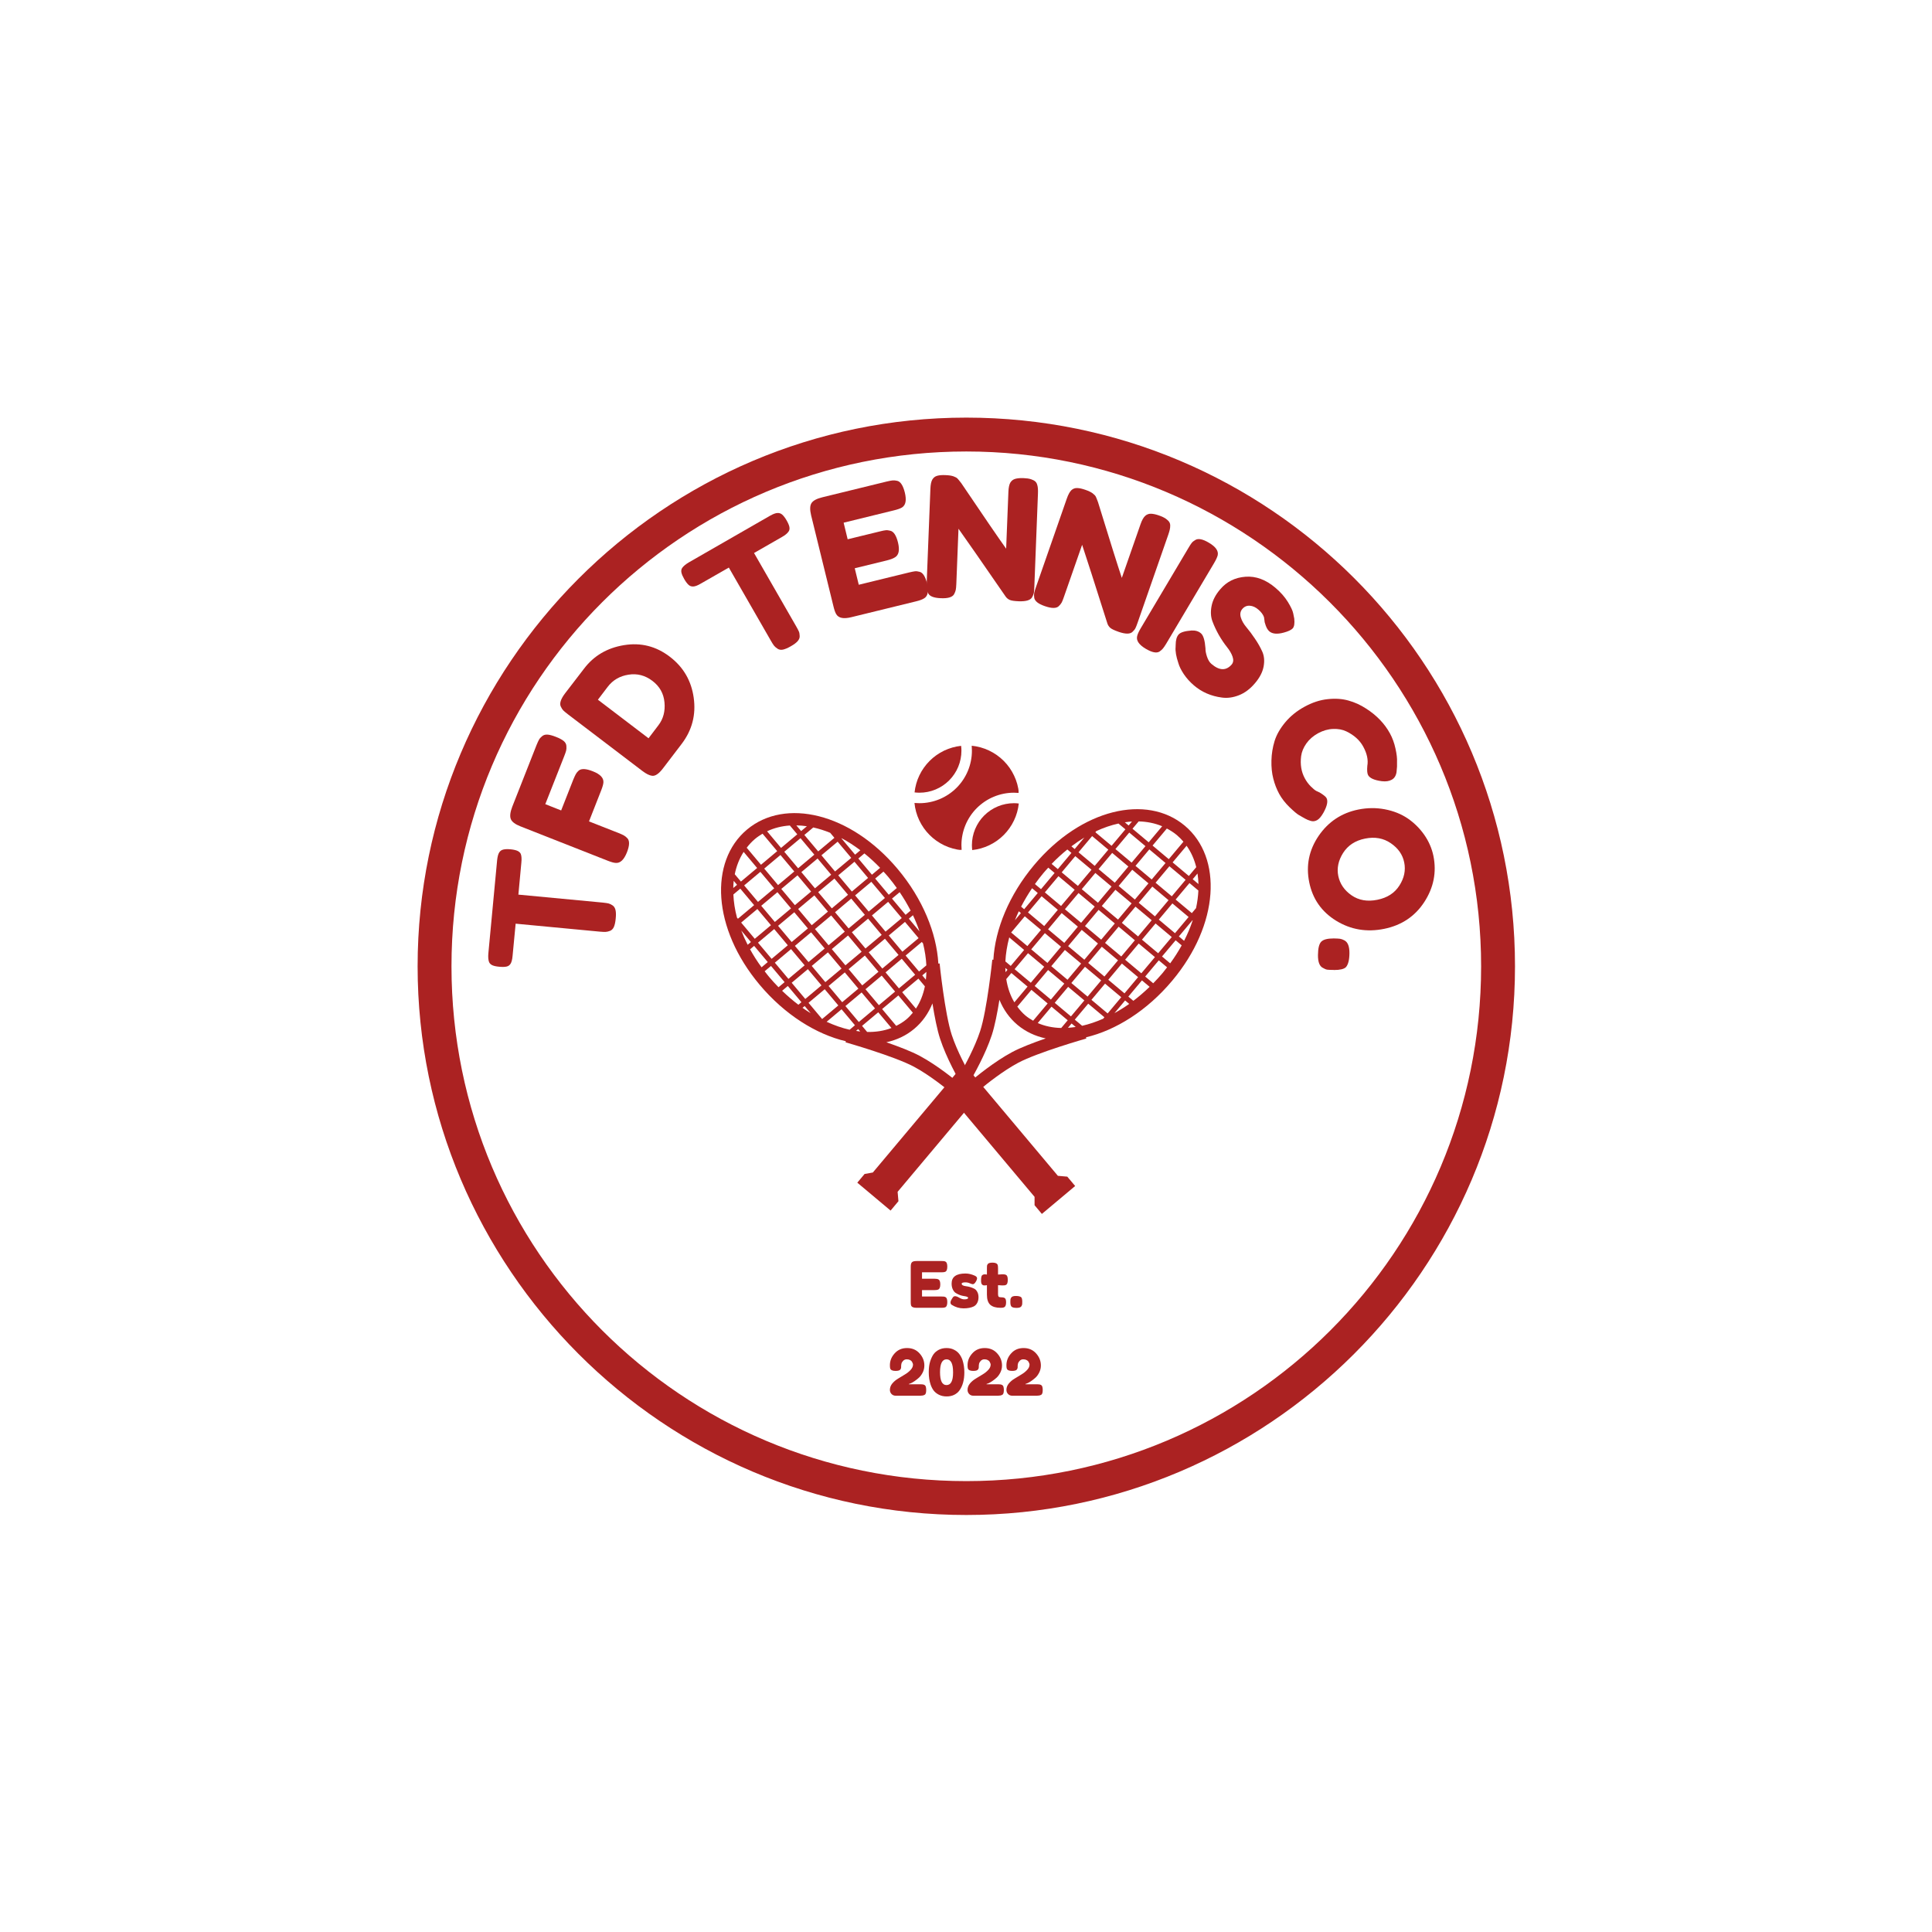 <svg xmlns="http://www.w3.org/2000/svg" xmlns:xlink="http://www.w3.org/1999/xlink" width="500" zoomAndPan="magnify" viewBox="0 0 375 375" height="500" preserveAspectRatio="xMidYMid meet" version="1.0"><defs><g/><clipPath id="173cac23ac"><path d="M 81.059 81.059 L 294.059 81.059 L 294.059 294.059 L 81.059 294.059 Z M 81.059 81.059 " clip-rule="nonzero"/></clipPath><clipPath id="caa91536ac"><path d="M 177.453 144.707 L 187 144.707 L 187 154 L 177.453 154 Z M 177.453 144.707 " clip-rule="nonzero"/></clipPath><clipPath id="e48a6c11a6"><path d="M 188 155 L 197.703 155 L 197.703 164.957 L 188 164.957 Z M 188 155 " clip-rule="nonzero"/></clipPath><clipPath id="919f853d1a"><path d="M 177.453 144.707 L 197.703 144.707 L 197.703 164.957 L 177.453 164.957 Z M 177.453 144.707 " clip-rule="nonzero"/></clipPath></defs><g clip-path="url(#173cac23ac)"><path fill="#ab2222" d="M 187.559 294.059 C 128.719 294.059 81.059 246.066 81.059 187.559 C 81.059 129.047 128.719 81.059 187.559 81.059 C 246.395 81.059 294.059 128.719 294.059 187.559 C 294.059 246.395 246.066 294.059 187.559 294.059 Z M 187.559 87.633 C 132.336 87.633 87.633 132.336 87.633 187.559 C 87.633 242.781 132.336 287.484 187.559 287.484 C 242.781 287.484 287.484 242.781 287.484 187.559 C 287.484 132.336 242.453 87.633 187.559 87.633 Z M 187.559 87.633 " fill-opacity="1" fill-rule="nonzero"/></g><path fill="#ab2222" d="M 227.508 190.375 C 236.668 179.461 237.348 166.457 229.961 160.262 C 222.574 154.066 209.879 156.992 200.719 167.906 C 195.836 173.723 193.145 180.391 192.812 186.293 L 192.605 186.266 C 192.594 186.363 191.59 196.051 190.242 200.148 C 189.191 203.348 187.27 206.84 186.473 208.23 L 186 207.832 L 169.418 227.582 L 167.816 227.867 L 166.402 229.555 L 172.863 234.973 L 174.387 233.152 L 174.227 231.332 L 190.664 211.75 L 190.281 211.426 C 191.512 210.398 194.625 207.902 197.59 206.309 C 201.391 204.27 210.762 201.602 210.855 201.574 L 210.789 201.34 C 216.539 199.988 222.633 196.184 227.508 190.375 Z M 202.547 169.438 C 202.848 169.078 203.16 168.75 203.469 168.41 L 204.699 169.441 L 202.059 172.586 L 200.879 171.598 C 201.402 170.867 201.953 170.145 202.547 169.438 Z M 202.805 173.211 L 205.445 170.066 L 208.59 172.707 L 205.949 175.852 Z M 205.324 176.598 L 202.68 179.746 L 199.535 177.105 L 202.176 173.961 Z M 206.074 169.32 L 208.711 166.176 L 211.859 168.812 L 209.219 171.957 Z M 209.34 165.43 L 211.98 162.281 L 215.125 164.922 L 212.484 168.066 Z M 212.609 161.535 L 212.797 161.312 C 214.242 160.641 215.68 160.16 217.094 159.848 L 218.441 160.973 L 215.754 164.172 Z M 207.965 165.551 L 205.324 168.695 L 204.121 167.684 C 205.109 166.652 206.129 165.727 207.172 164.883 Z M 207.961 164.27 C 208.789 163.641 209.625 163.074 210.469 162.566 L 208.594 164.801 Z M 201.43 173.332 L 198.789 176.48 L 198.199 175.984 C 198.816 174.781 199.527 173.586 200.324 172.406 Z M 198.16 177.227 L 196.992 178.621 C 197.223 178.039 197.473 177.461 197.746 176.879 Z M 198.91 177.855 L 202.055 180.492 L 199.414 183.637 L 196.266 181 Z M 219.648 175.348 L 217.008 178.492 L 213.859 175.852 L 216.5 172.707 Z M 217.129 171.961 L 219.77 168.816 L 222.918 171.457 L 220.277 174.602 Z M 216.383 179.242 L 213.742 182.387 L 210.594 179.746 L 213.234 176.602 Z M 213.113 183.133 L 210.473 186.281 L 207.324 183.641 L 209.965 180.492 Z M 209.844 187.027 L 207.203 190.172 L 204.055 187.531 L 206.695 184.387 Z M 206.578 190.918 L 203.977 194.02 L 200.828 191.379 L 203.43 188.277 Z M 223.547 170.707 L 220.398 168.066 L 223.082 164.867 L 226.23 167.508 Z M 219.02 168.188 L 216.379 171.332 L 213.234 168.695 L 215.875 165.551 Z M 216.504 164.801 L 219.188 161.602 L 222.332 164.238 L 219.648 167.438 Z M 215.75 172.082 L 213.113 175.223 L 209.969 172.586 L 212.605 169.441 Z M 212.484 175.973 L 209.844 179.117 L 206.699 176.48 L 209.34 173.336 Z M 209.215 179.863 L 206.574 183.012 L 203.43 180.375 L 206.07 177.227 Z M 205.949 183.758 L 203.305 186.906 L 200.16 184.266 L 202.805 181.121 Z M 202.68 187.648 L 200.078 190.75 L 196.934 188.113 L 199.535 185.012 Z M 219.816 160.855 L 221.012 159.434 C 222.633 159.473 224.172 159.781 225.578 160.375 L 222.961 163.492 Z M 199.449 191.5 L 196.887 194.551 C 196.094 193.227 195.57 191.703 195.316 190.039 L 196.305 188.859 Z M 200.199 192.129 L 203.348 194.77 L 200.531 198.121 C 200.008 197.824 199.5 197.496 199.031 197.105 C 198.43 196.598 197.922 196.012 197.461 195.391 Z M 207.949 190.801 L 210.594 187.652 L 213.738 190.293 L 211.098 193.441 Z M 210.473 194.184 L 207.871 197.285 L 204.723 194.645 L 207.324 191.547 Z M 211.219 186.906 L 213.859 183.762 L 217.008 186.398 L 214.367 189.547 Z M 214.488 183.012 L 217.129 179.867 L 220.277 182.508 L 217.637 185.652 Z M 217.754 179.121 L 220.395 175.977 L 223.543 178.617 L 220.902 181.762 Z M 221.023 175.227 L 223.664 172.082 L 226.812 174.723 L 224.172 177.867 Z M 224.293 171.336 L 226.977 168.137 L 230.125 170.773 L 227.441 173.973 Z M 207.242 198.035 L 205.984 199.531 C 204.352 199.492 202.812 199.18 201.426 198.57 L 204.094 195.395 Z M 227.605 167.387 L 230.316 164.16 C 231.188 165.383 231.809 166.785 232.191 168.316 L 230.754 170.027 Z M 232.152 176.266 L 231.336 177.238 L 228.188 174.602 L 230.875 171.402 L 232.605 172.852 C 232.555 173.961 232.402 175.102 232.152 176.266 Z M 229.832 182.613 L 228.816 181.762 L 231.457 178.617 L 231.496 178.652 C 231.066 179.961 230.512 181.285 229.832 182.613 Z M 225.68 188.84 C 225.086 189.547 224.469 190.211 223.84 190.855 L 222.281 189.547 L 224.918 186.402 L 226.531 187.754 C 226.25 188.113 225.98 188.48 225.68 188.84 Z M 227.438 181.883 L 224.797 185.027 L 221.652 182.387 L 224.293 179.242 Z M 224.922 178.496 L 227.562 175.352 L 230.707 177.988 L 228.066 181.133 Z M 224.172 185.773 L 221.531 188.918 L 218.387 186.277 L 221.023 183.137 Z M 220.902 189.664 L 218.262 192.812 L 215.117 190.172 L 217.758 187.027 Z M 217.633 193.559 L 214.992 196.707 L 211.848 194.066 L 214.488 190.922 Z M 219.012 193.441 L 221.652 190.293 L 223.141 191.543 C 222.117 192.531 221.062 193.438 219.984 194.258 Z M 219.18 194.855 C 218.234 195.527 217.281 196.117 216.316 196.648 L 218.383 194.188 Z M 225.547 185.652 L 228.188 182.508 L 229.363 183.496 C 228.715 184.664 227.98 185.832 227.133 186.984 Z M 211.223 194.812 L 214.367 197.449 L 214.129 197.734 C 212.754 198.336 211.383 198.805 210.043 199.105 L 208.617 197.914 Z M 232.621 171.594 L 231.504 170.656 L 232.434 169.547 C 232.535 170.211 232.602 170.891 232.621 171.594 Z M 229.703 163.375 L 226.859 166.762 L 223.711 164.121 L 226.484 160.816 C 227.168 161.176 227.824 161.586 228.426 162.09 C 228.895 162.484 229.312 162.918 229.703 163.375 Z M 219.719 159.449 L 219.066 160.227 L 218.332 159.609 C 218.797 159.539 219.262 159.48 219.719 159.449 Z M 195.891 181.953 L 198.785 184.383 L 196.184 187.484 L 195.145 186.613 C 195.215 185.113 195.473 183.551 195.891 181.953 Z M 195.141 187.883 L 195.555 188.23 L 195.16 188.703 C 195.141 188.434 195.148 188.156 195.141 187.883 Z M 196.461 204.207 C 192.961 206.082 189.414 209.02 188.422 209.867 L 188.332 209.793 C 188.992 208.664 191.273 204.664 192.512 200.895 C 193.086 199.152 193.586 196.562 193.988 194.059 C 194.766 195.961 195.934 197.621 197.496 198.934 C 199.078 200.258 200.938 201.117 202.973 201.555 C 200.562 202.387 198.086 203.336 196.461 204.207 Z M 207.289 199.496 L 207.992 198.66 L 208.793 199.332 C 208.285 199.41 207.785 199.465 207.289 199.496 Z M 207.289 199.496 " fill-opacity="1" fill-rule="nonzero"/><path fill="#ab2222" d="M 174.234 168.668 C 165.07 157.758 152.375 154.828 144.988 161.023 C 137.602 167.219 138.281 180.227 147.441 191.137 C 152.324 196.953 158.43 200.762 164.188 202.109 L 164.125 202.312 C 164.223 202.34 173.59 205.012 177.391 207.047 C 180.363 208.637 183.469 211.137 184.699 212.164 L 184.227 212.559 L 200.809 232.309 L 200.809 233.934 L 202.227 235.621 L 208.688 230.203 L 207.16 228.387 L 205.336 228.227 L 188.895 208.645 L 188.512 208.969 C 187.711 207.578 185.793 204.082 184.738 200.887 C 183.391 196.789 182.387 187.105 182.379 187.004 L 182.133 187.031 C 181.801 181.137 179.109 174.477 174.234 168.668 Z M 149.27 189.605 C 148.969 189.246 148.699 188.879 148.418 188.52 L 149.648 187.488 L 152.289 190.633 L 151.109 191.621 C 150.48 190.977 149.863 190.312 149.27 189.605 Z M 153.035 190.004 L 150.395 186.859 L 153.539 184.223 L 156.18 187.367 Z M 156.809 188.113 L 159.449 191.262 L 156.305 193.898 L 153.664 190.754 Z M 149.77 186.113 L 147.129 182.969 L 150.273 180.332 L 152.914 183.477 Z M 146.5 182.219 L 143.859 179.074 L 147.004 176.438 L 149.645 179.582 Z M 143.23 178.328 L 143.047 178.105 C 142.633 176.566 142.41 175.062 142.348 173.617 L 143.691 172.488 L 146.375 175.688 Z M 146.379 183.594 L 149.02 186.738 L 147.816 187.75 C 146.973 186.598 146.234 185.43 145.586 184.262 Z M 145.117 183.379 C 144.645 182.453 144.23 181.531 143.879 180.613 L 145.754 182.848 Z M 152.914 191.379 L 155.559 194.527 L 154.965 195.02 C 153.887 194.203 152.832 193.297 151.809 192.309 Z M 156.184 195.273 L 157.355 196.668 C 156.824 196.336 156.297 195.992 155.77 195.621 Z M 156.934 194.645 L 160.078 192.008 L 162.719 195.156 L 159.574 197.793 Z M 158.066 173.797 L 160.703 176.941 L 157.555 179.582 L 154.918 176.438 Z M 154.289 175.688 L 151.648 172.543 L 154.797 169.902 L 157.438 173.047 Z M 161.332 177.688 L 163.973 180.832 L 160.824 183.473 L 158.184 180.328 Z M 164.602 181.578 L 167.242 184.727 L 164.094 187.367 L 161.453 184.219 Z M 167.867 185.473 L 170.512 188.621 L 167.363 191.262 L 164.719 188.113 Z M 171.137 189.363 L 173.738 192.465 L 170.59 195.105 L 167.988 192.008 Z M 154.168 169.152 L 151.02 171.793 L 148.336 168.594 L 151.484 165.953 Z M 150.898 173.172 L 153.539 176.316 L 150.395 178.953 L 147.754 175.809 Z M 147.125 175.059 L 144.441 171.859 L 147.586 169.223 L 150.27 172.422 Z M 154.168 177.066 L 156.809 180.207 L 153.664 182.848 L 151.023 179.703 Z M 157.434 180.957 L 160.074 184.102 L 156.93 186.738 L 154.289 183.594 Z M 160.703 184.848 L 163.344 187.996 L 160.199 190.633 L 157.559 187.488 Z M 163.973 188.742 L 166.613 191.891 L 163.469 194.527 L 160.828 191.379 Z M 167.238 192.633 L 169.84 195.734 L 166.695 198.371 L 164.094 195.273 Z M 143.812 171.113 L 142.617 169.691 C 142.938 168.102 143.512 166.641 144.34 165.355 L 146.957 168.477 Z M 170.469 196.484 L 173.031 199.535 C 171.59 200.086 170 200.336 168.312 200.301 L 167.324 199.121 Z M 171.219 195.855 L 174.367 193.215 L 177.184 196.566 C 176.801 197.031 176.387 197.473 175.918 197.867 C 175.316 198.371 174.652 198.77 173.957 199.117 Z M 171.258 187.992 L 168.617 184.848 L 171.766 182.207 L 174.406 185.355 Z M 175.031 186.098 L 177.633 189.199 L 174.484 191.84 L 171.883 188.738 Z M 167.988 184.102 L 165.348 180.953 L 168.496 178.312 L 171.137 181.461 Z M 164.719 180.207 L 162.078 177.062 L 165.227 174.422 L 167.867 177.566 Z M 161.453 176.312 L 158.812 173.168 L 161.961 170.531 L 164.602 173.676 Z M 158.184 172.422 L 155.543 169.277 L 158.691 166.637 L 161.332 169.781 Z M 154.914 168.527 L 152.23 165.328 L 155.379 162.688 L 158.062 165.887 Z M 178.262 189.949 L 179.52 191.445 C 179.195 193.047 178.621 194.508 177.781 195.766 L 175.113 192.59 Z M 151.602 164.582 L 148.891 161.352 C 150.25 160.707 151.738 160.336 153.312 160.23 L 154.75 161.941 Z M 161.141 161.648 L 161.957 162.621 L 158.812 165.258 L 156.125 162.062 L 157.855 160.609 C 158.938 160.852 160.035 161.195 161.141 161.648 Z M 166.992 165.035 L 165.973 165.887 L 163.336 162.742 L 163.375 162.707 C 164.594 163.359 165.801 164.133 166.992 165.035 Z M 172.402 170.203 C 172.996 170.91 173.547 171.633 174.07 172.363 L 172.508 173.672 L 169.871 170.527 L 171.48 169.176 C 171.789 169.516 172.102 169.844 172.402 170.203 Z M 165.852 167.266 L 168.492 170.406 L 165.348 173.047 L 162.707 169.902 Z M 162.078 169.152 L 159.441 166.008 L 162.586 163.371 L 165.227 166.516 Z M 169.121 171.156 L 171.762 174.301 L 168.613 176.938 L 165.977 173.793 Z M 172.387 175.047 L 175.031 178.195 L 171.883 180.832 L 169.242 177.688 Z M 175.656 178.941 L 178.297 182.09 L 175.152 184.727 L 172.512 181.578 Z M 175.777 177.566 L 173.137 174.418 L 174.625 173.172 C 175.426 174.352 176.133 175.543 176.75 176.75 Z M 177.203 177.645 C 177.699 178.691 178.117 179.734 178.473 180.773 L 176.406 178.312 Z M 169.242 169.781 L 166.602 166.637 L 167.781 165.648 C 168.82 166.492 169.84 167.418 170.828 168.449 Z M 175.777 185.473 L 178.926 182.832 L 179.16 183.117 C 179.52 184.574 179.742 186.004 179.805 187.379 L 178.383 188.57 Z M 156.617 160.375 L 155.5 161.312 L 154.57 160.207 C 155.242 160.219 155.922 160.27 156.617 160.375 Z M 148.012 161.82 L 150.855 165.207 L 147.707 167.848 L 144.934 164.543 C 145.406 163.934 145.922 163.359 146.527 162.855 C 146.992 162.461 147.496 162.125 148.012 161.82 Z M 142.414 170.969 L 143.062 171.742 L 142.328 172.359 C 142.34 171.887 142.363 171.422 142.414 170.969 Z M 160.449 198.328 L 163.344 195.898 L 165.945 199 L 164.91 199.871 C 163.445 199.543 161.949 199.016 160.449 198.328 Z M 166.16 200.098 L 166.574 199.75 L 166.969 200.219 C 166.703 200.191 166.43 200.137 166.16 200.098 Z M 182.473 201.629 C 183.711 205.402 185.988 209.406 186.652 210.527 L 186.562 210.602 C 185.566 209.758 182.023 206.82 178.52 204.945 C 176.906 204.078 174.441 203.137 172.043 202.301 C 174.051 201.867 175.891 201.008 177.453 199.695 C 179.035 198.371 180.207 196.691 180.988 194.762 C 181.391 197.277 181.895 199.883 182.473 201.629 Z M 179.711 190.156 L 179.012 189.32 L 179.809 188.648 C 179.801 189.16 179.766 189.664 179.711 190.156 Z M 179.711 190.156 " fill-opacity="1" fill-rule="nonzero"/><g fill="#ab2222" fill-opacity="1"><g transform="translate(118.399, 190.161)"><g><path d="M -23.609 -5.109 L -21.906 -23.203 C -21.832 -23.898 -21.695 -24.398 -21.5 -24.703 C -21.312 -25.004 -21.039 -25.191 -20.688 -25.266 C -20.344 -25.348 -19.883 -25.363 -19.312 -25.312 C -18.75 -25.258 -18.301 -25.16 -17.969 -25.016 C -17.645 -24.867 -17.426 -24.664 -17.312 -24.406 C -17.164 -24.008 -17.129 -23.453 -17.203 -22.734 L -17.781 -16.516 L -1.406 -14.969 C -0.906 -14.914 -0.539 -14.863 -0.312 -14.812 C -0.082 -14.758 0.18 -14.633 0.484 -14.438 C 0.785 -14.238 0.984 -13.926 1.078 -13.5 C 1.172 -13.082 1.18 -12.535 1.109 -11.859 C 1.047 -11.191 0.93 -10.66 0.766 -10.266 C 0.598 -9.879 0.348 -9.617 0.016 -9.484 C -0.316 -9.359 -0.602 -9.289 -0.844 -9.281 C -1.094 -9.27 -1.469 -9.285 -1.969 -9.328 L -18.312 -10.875 L -18.906 -4.641 C -18.969 -3.941 -19.094 -3.438 -19.281 -3.125 C -19.469 -2.812 -19.738 -2.617 -20.094 -2.547 C -20.457 -2.473 -20.922 -2.461 -21.484 -2.516 C -22.055 -2.566 -22.5 -2.66 -22.812 -2.797 C -23.133 -2.941 -23.352 -3.148 -23.469 -3.422 C -23.625 -3.828 -23.672 -4.391 -23.609 -5.109 Z M -23.609 -5.109 "/></g></g></g><g fill="#ab2222" fill-opacity="1"><g transform="translate(120.154, 169.337)"><g><path d="M -16 -24.75 C -15.812 -25.207 -15.656 -25.547 -15.531 -25.766 C -15.414 -25.984 -15.219 -26.207 -14.938 -26.438 C -14.656 -26.676 -14.301 -26.781 -13.875 -26.75 C -13.445 -26.719 -12.906 -26.57 -12.25 -26.312 C -11.602 -26.062 -11.109 -25.801 -10.766 -25.531 C -10.43 -25.258 -10.25 -24.938 -10.219 -24.562 C -10.188 -24.195 -10.203 -23.891 -10.266 -23.641 C -10.328 -23.398 -10.453 -23.039 -10.641 -22.562 L -14.312 -13.25 L -11.234 -12.031 L -8.875 -18.031 C -8.676 -18.508 -8.516 -18.859 -8.391 -19.078 C -8.273 -19.305 -8.082 -19.539 -7.812 -19.781 C -7.289 -20.195 -6.379 -20.145 -5.078 -19.625 C -3.66 -19.07 -2.977 -18.359 -3.031 -17.484 C -3.051 -17.117 -3.203 -16.582 -3.484 -15.875 L -5.828 -9.906 L -0.078 -7.641 C 0.398 -7.453 0.742 -7.297 0.953 -7.172 C 1.172 -7.055 1.406 -6.863 1.656 -6.594 C 2.082 -6.082 2.039 -5.18 1.531 -3.891 C 0.969 -2.473 0.254 -1.789 -0.609 -1.844 C -0.973 -1.852 -1.508 -2 -2.219 -2.281 L -19.125 -8.938 C -20.156 -9.344 -20.781 -9.812 -21 -10.344 C -21.227 -10.883 -21.133 -11.691 -20.719 -12.766 Z M -16 -24.75 "/></g></g></g><g fill="#ab2222" fill-opacity="1"><g transform="translate(126.209, 152.454)"><g><path d="M -16.516 -17.891 L -12.844 -22.672 C -10.938 -25.18 -8.348 -26.703 -5.078 -27.234 C -1.816 -27.766 1.133 -27.02 3.781 -25 C 6.426 -22.988 7.977 -20.332 8.438 -17.031 C 8.906 -13.727 8.133 -10.75 6.125 -8.094 L 2.5 -3.344 C 1.695 -2.281 0.984 -1.789 0.359 -1.875 C -0.16 -1.938 -0.797 -2.254 -1.547 -2.828 L -16 -13.828 C -16.414 -14.148 -16.707 -14.395 -16.875 -14.562 C -17.039 -14.727 -17.203 -14.977 -17.359 -15.312 C -17.648 -15.914 -17.367 -16.773 -16.516 -17.891 Z M 1.594 -11.688 C 2.539 -12.926 2.93 -14.406 2.766 -16.125 C 2.609 -17.844 1.828 -19.234 0.422 -20.297 C -0.984 -21.367 -2.531 -21.77 -4.219 -21.5 C -5.914 -21.238 -7.266 -20.445 -8.266 -19.125 L -10.156 -16.641 L -0.328 -9.156 Z M 1.594 -11.688 "/></g></g></g><g fill="#ab2222" fill-opacity="1"><g transform="translate(139.207, 136.216)"><g/></g></g><g fill="#ab2222" fill-opacity="1"><g transform="translate(143.155, 131.385)"><g><path d="M -9.438 -22.234 L 6.312 -31.281 C 6.914 -31.625 7.395 -31.801 7.75 -31.812 C 8.113 -31.832 8.426 -31.723 8.688 -31.484 C 8.957 -31.242 9.234 -30.879 9.516 -30.391 C 9.805 -29.898 9.988 -29.477 10.062 -29.125 C 10.133 -28.77 10.086 -28.473 9.922 -28.234 C 9.68 -27.867 9.25 -27.508 8.625 -27.156 L 3.203 -24.047 L 11.391 -9.797 C 11.641 -9.359 11.812 -9.031 11.906 -8.812 C 12 -8.594 12.051 -8.301 12.062 -7.938 C 12.082 -7.582 11.945 -7.242 11.656 -6.922 C 11.363 -6.598 10.922 -6.27 10.328 -5.938 C 9.742 -5.602 9.242 -5.391 8.828 -5.297 C 8.422 -5.211 8.066 -5.27 7.766 -5.469 C 7.473 -5.664 7.25 -5.859 7.094 -6.047 C 6.938 -6.242 6.734 -6.562 6.484 -7 L -1.688 -21.219 L -7.125 -18.109 C -7.727 -17.754 -8.211 -17.566 -8.578 -17.547 C -8.941 -17.523 -9.254 -17.633 -9.516 -17.875 C -9.785 -18.125 -10.062 -18.492 -10.344 -18.984 C -10.633 -19.484 -10.816 -19.906 -10.891 -20.25 C -10.961 -20.594 -10.914 -20.891 -10.75 -21.141 C -10.5 -21.504 -10.062 -21.867 -9.438 -22.234 Z M -9.438 -22.234 "/></g></g></g><g fill="#ab2222" fill-opacity="1"><g transform="translate(161.171, 120.798)"><g><path d="M 5.516 -7.297 L 15.297 -9.688 C 15.773 -9.801 16.141 -9.875 16.391 -9.906 C 16.641 -9.945 16.945 -9.914 17.312 -9.812 C 17.945 -9.664 18.43 -8.914 18.766 -7.562 C 19.129 -6.082 18.945 -5.117 18.219 -4.672 C 17.895 -4.453 17.367 -4.254 16.641 -4.078 L 4.062 -1 C 2.582 -0.633 1.613 -0.82 1.156 -1.562 C 0.957 -1.875 0.77 -2.398 0.594 -3.141 L -3.734 -20.781 C -3.992 -21.852 -3.973 -22.633 -3.672 -23.125 C -3.367 -23.625 -2.656 -24.008 -1.531 -24.281 L 10.984 -27.344 C 11.461 -27.457 11.828 -27.523 12.078 -27.547 C 12.328 -27.578 12.629 -27.551 12.984 -27.469 C 13.629 -27.312 14.117 -26.555 14.453 -25.203 C 14.816 -23.723 14.633 -22.754 13.906 -22.297 C 13.582 -22.098 13.055 -21.91 12.328 -21.734 L 2.578 -19.344 L 3.359 -16.125 L 9.641 -17.656 C 10.129 -17.781 10.492 -17.852 10.734 -17.875 C 10.984 -17.906 11.285 -17.875 11.641 -17.781 C 12.297 -17.625 12.789 -16.867 13.125 -15.516 C 13.488 -14.035 13.297 -13.07 12.547 -12.625 C 12.223 -12.406 11.691 -12.203 10.953 -12.016 L 4.734 -10.5 Z M 5.516 -7.297 "/></g></g></g><g fill="#ab2222" fill-opacity="1"><g transform="translate(178.449, 115.955)"><g><path d="M 17.656 -22.281 C 17.883 -22.656 18.207 -22.898 18.625 -23.016 C 19.039 -23.129 19.555 -23.176 20.172 -23.156 C 20.797 -23.133 21.297 -23.062 21.672 -22.938 C 22.047 -22.812 22.32 -22.664 22.5 -22.5 C 22.688 -22.332 22.816 -22.098 22.891 -21.797 C 23.004 -21.441 23.047 -20.883 23.016 -20.125 L 22.312 -2 C 22.289 -1.477 22.258 -1.098 22.219 -0.859 C 22.176 -0.629 22.062 -0.348 21.875 -0.016 C 21.551 0.547 20.691 0.801 19.297 0.75 C 18.441 0.719 17.852 0.629 17.531 0.484 C 17.219 0.348 16.957 0.133 16.75 -0.156 C 12.113 -6.883 9.062 -11.273 7.594 -13.328 L 7.172 -2.594 C 7.148 -2.07 7.113 -1.691 7.062 -1.453 C 7.02 -1.223 6.91 -0.941 6.734 -0.609 C 6.398 -0.035 5.539 0.219 4.156 0.156 C 2.801 0.102 1.984 -0.219 1.703 -0.812 C 1.535 -1.145 1.441 -1.441 1.422 -1.703 C 1.398 -1.973 1.398 -2.359 1.422 -2.859 L 2.141 -21.078 C 2.172 -21.898 2.297 -22.5 2.516 -22.875 C 2.734 -23.25 3.051 -23.492 3.469 -23.609 C 3.895 -23.723 4.43 -23.766 5.078 -23.734 C 5.734 -23.711 6.25 -23.633 6.625 -23.5 C 7 -23.363 7.258 -23.219 7.406 -23.062 C 7.488 -22.988 7.727 -22.695 8.125 -22.188 C 12.469 -15.75 15.375 -11.504 16.844 -9.453 L 17.281 -20.484 C 17.312 -21.305 17.438 -21.906 17.656 -22.281 Z M 17.656 -22.281 "/></g></g></g><g fill="#ab2222" fill-opacity="1"><g transform="translate(198.884, 116.293)"><g><path d="M 23.391 -16.156 C 23.711 -16.445 24.086 -16.586 24.516 -16.578 C 24.953 -16.566 25.461 -16.457 26.047 -16.25 C 26.629 -16.051 27.082 -15.836 27.406 -15.609 C 27.727 -15.379 27.953 -15.16 28.078 -14.953 C 28.211 -14.742 28.27 -14.484 28.25 -14.172 C 28.258 -13.805 28.141 -13.266 27.891 -12.547 L 21.922 4.578 C 21.754 5.066 21.613 5.422 21.5 5.641 C 21.395 5.859 21.203 6.098 20.922 6.359 C 20.453 6.805 19.555 6.801 18.234 6.344 C 17.43 6.062 16.895 5.805 16.625 5.578 C 16.363 5.348 16.176 5.066 16.062 4.734 C 13.594 -3.055 11.957 -8.148 11.156 -10.547 L 7.609 -0.391 C 7.441 0.098 7.301 0.445 7.188 0.656 C 7.07 0.875 6.879 1.113 6.609 1.375 C 6.129 1.82 5.234 1.816 3.922 1.359 C 2.641 0.922 1.953 0.375 1.859 -0.281 C 1.805 -0.645 1.805 -0.953 1.859 -1.203 C 1.91 -1.461 2.02 -1.832 2.188 -2.312 L 8.188 -19.531 C 8.457 -20.301 8.75 -20.836 9.062 -21.141 C 9.383 -21.441 9.766 -21.582 10.203 -21.562 C 10.641 -21.551 11.164 -21.438 11.781 -21.219 C 12.395 -21.008 12.863 -20.785 13.188 -20.547 C 13.508 -20.305 13.719 -20.086 13.812 -19.891 C 13.863 -19.805 14.004 -19.457 14.234 -18.844 C 16.516 -11.426 18.055 -6.52 18.859 -4.125 L 22.5 -14.562 C 22.77 -15.332 23.066 -15.863 23.391 -16.156 Z M 23.391 -16.156 "/></g></g></g><g fill="#ab2222" fill-opacity="1"><g transform="translate(218.796, 123.788)"><g><path d="M 11.891 -17.453 C 12.141 -17.879 12.344 -18.191 12.5 -18.391 C 12.656 -18.598 12.891 -18.789 13.203 -18.969 C 13.773 -19.332 14.66 -19.156 15.859 -18.438 C 17.172 -17.664 17.738 -16.859 17.562 -16.016 C 17.469 -15.641 17.227 -15.125 16.844 -14.469 L 7.562 1.156 C 7.289 1.602 7.078 1.914 6.922 2.094 C 6.773 2.281 6.551 2.477 6.25 2.688 C 5.676 3.031 4.789 2.848 3.594 2.141 C 2.281 1.359 1.723 0.547 1.922 -0.297 C 1.992 -0.66 2.223 -1.172 2.609 -1.828 Z M 11.891 -17.453 "/></g></g></g><g fill="#ab2222" fill-opacity="1"><g transform="translate(224.746, 126.601)"><g><path d="M 3.453 -1.453 C 3.461 -2.359 3.648 -3.02 4.016 -3.438 C 4.379 -3.863 5.219 -4.125 6.531 -4.219 C 7.281 -4.258 7.891 -4.078 8.359 -3.672 C 8.828 -3.273 9.117 -2.305 9.234 -0.766 C 9.223 -0.305 9.32 0.234 9.531 0.859 C 9.738 1.484 10.023 1.953 10.391 2.266 C 11.93 3.586 13.242 3.625 14.328 2.375 C 14.648 1.988 14.707 1.488 14.5 0.875 C 14.289 0.258 13.922 -0.375 13.391 -1.031 C 12.867 -1.688 12.352 -2.453 11.844 -3.328 C 11.344 -4.211 10.926 -5.098 10.594 -5.984 C 10.258 -6.867 10.203 -7.867 10.422 -8.984 C 10.641 -10.109 11.207 -11.195 12.125 -12.25 C 13.363 -13.707 14.988 -14.508 17 -14.656 C 19.02 -14.812 20.969 -14.086 22.844 -12.484 C 23.832 -11.641 24.625 -10.738 25.219 -9.781 C 25.812 -8.82 26.16 -8.078 26.266 -7.547 L 26.469 -6.531 C 26.562 -5.613 26.469 -4.988 26.188 -4.656 C 25.906 -4.332 25.316 -4.051 24.422 -3.812 C 23.16 -3.469 22.227 -3.551 21.625 -4.062 C 21.27 -4.363 20.988 -4.895 20.781 -5.656 C 20.738 -5.738 20.707 -5.906 20.688 -6.156 C 20.664 -6.406 20.633 -6.625 20.594 -6.812 C 20.414 -7.32 20.055 -7.805 19.516 -8.266 C 18.984 -8.734 18.426 -8.988 17.844 -9.031 C 17.27 -9.07 16.785 -8.863 16.391 -8.406 C 16.004 -7.957 15.906 -7.41 16.094 -6.766 C 16.281 -6.129 16.645 -5.488 17.188 -4.844 C 17.727 -4.207 18.281 -3.469 18.844 -2.625 C 19.414 -1.789 19.891 -0.953 20.266 -0.109 C 20.641 0.734 20.723 1.703 20.516 2.797 C 20.305 3.891 19.738 4.973 18.812 6.047 C 17.895 7.129 16.867 7.895 15.734 8.344 C 14.598 8.789 13.5 8.941 12.438 8.797 C 10.332 8.523 8.52 7.738 7 6.438 C 6.219 5.77 5.562 5.039 5.031 4.25 C 4.508 3.469 4.156 2.75 3.969 2.094 C 3.539 0.812 3.363 -0.223 3.438 -1.016 Z M 3.453 -1.453 "/></g></g></g><g fill="#ab2222" fill-opacity="1"><g transform="translate(237.561, 137.969)"><g/></g></g><g fill="#ab2222" fill-opacity="1"><g transform="translate(242.207, 142.239)"><g><path d="M 13.281 11.281 L 13.953 11.594 C 14.68 12.039 15.117 12.395 15.266 12.656 C 15.586 13.25 15.398 14.18 14.703 15.453 C 14.266 16.234 13.844 16.734 13.438 16.953 C 13.039 17.172 12.641 17.223 12.234 17.109 C 11.836 17.004 11.438 16.836 11.031 16.609 C 10.633 16.379 10.254 16.16 9.891 15.953 C 9.523 15.742 8.922 15.234 8.078 14.422 C 7.242 13.609 6.578 12.75 6.078 11.844 C 5.586 10.938 5.207 9.953 4.938 8.891 C 4.664 7.836 4.547 6.664 4.578 5.375 C 4.609 4.082 4.812 2.82 5.188 1.594 C 5.57 0.363 6.266 -0.848 7.266 -2.047 C 8.266 -3.242 9.508 -4.25 11 -5.062 C 12.5 -5.883 13.988 -6.375 15.469 -6.531 C 16.945 -6.695 18.297 -6.609 19.516 -6.266 C 20.734 -5.93 21.879 -5.41 22.953 -4.703 C 25.004 -3.391 26.547 -1.785 27.578 0.109 C 28.066 1.004 28.426 1.988 28.656 3.062 C 28.895 4.133 28.992 4.992 28.953 5.641 L 28.953 6.547 C 28.922 6.992 28.891 7.359 28.859 7.641 C 28.742 8.348 28.43 8.836 27.922 9.109 C 27.41 9.391 26.77 9.484 26 9.391 C 24.562 9.203 23.676 8.812 23.344 8.219 C 23.164 7.883 23.113 7.285 23.188 6.422 C 23.395 5.266 23.129 4.016 22.391 2.672 C 21.711 1.43 20.617 0.445 19.109 -0.281 C 18.367 -0.633 17.516 -0.789 16.547 -0.75 C 15.578 -0.719 14.609 -0.441 13.641 0.078 C 12.68 0.609 11.922 1.27 11.359 2.062 C 10.797 2.863 10.457 3.68 10.344 4.516 C 10.133 6.141 10.375 7.582 11.062 8.844 C 11.383 9.438 11.766 9.953 12.203 10.391 C 12.648 10.836 13.008 11.133 13.281 11.281 Z M 13.281 11.281 "/></g></g></g><g fill="#ab2222" fill-opacity="1"><g transform="translate(251.963, 158.679)"><g><path d="M 26.266 7.469 C 26.898 10.625 26.312 13.598 24.5 16.391 C 22.688 19.18 20.086 20.922 16.703 21.609 C 13.316 22.297 10.207 21.77 7.375 20.031 C 4.551 18.289 2.812 15.801 2.156 12.562 C 1.5 9.32 2.109 6.32 3.984 3.562 C 5.867 0.812 8.438 -0.891 11.688 -1.547 C 13.445 -1.898 15.164 -1.914 16.844 -1.594 C 18.531 -1.27 20.004 -0.68 21.266 0.172 C 22.523 1.035 23.598 2.098 24.484 3.359 C 25.367 4.629 25.961 6 26.266 7.469 Z M 12.984 4.094 C 11.086 4.477 9.672 5.406 8.734 6.875 C 7.805 8.344 7.492 9.832 7.797 11.344 C 8.109 12.863 8.961 14.113 10.359 15.094 C 11.766 16.07 13.438 16.363 15.375 15.969 C 17.312 15.582 18.742 14.656 19.672 13.188 C 20.598 11.727 20.906 10.238 20.594 8.719 C 20.289 7.207 19.422 5.961 17.984 4.984 C 16.555 4.004 14.891 3.707 12.984 4.094 Z M 12.984 4.094 "/></g></g></g><g fill="#ab2222" fill-opacity="1"><g transform="translate(255.878, 181.325)"><g><path d="M 5.344 6.422 C 4.969 6.773 4.207 6.953 3.062 6.953 L 2.922 6.938 C 2.398 6.938 2.016 6.922 1.766 6.891 C 1.516 6.859 1.219 6.738 0.875 6.531 C 0.238 6.207 -0.07 5.383 -0.062 4.062 C -0.051 2.75 0.16 1.879 0.578 1.453 C 0.992 1.035 1.781 0.828 2.938 0.828 L 3.078 0.828 C 3.578 0.836 3.957 0.859 4.219 0.891 C 4.477 0.93 4.766 1.035 5.078 1.203 C 5.734 1.547 6.055 2.375 6.047 3.688 C 6.035 5.008 5.801 5.922 5.344 6.422 Z M 5.344 6.422 "/></g></g></g><g clip-path="url(#caa91536ac)"><path fill="#ab2222" d="M 186.613 145.723 C 186.613 145.402 186.594 145.086 186.551 144.766 C 185.977 144.828 185.414 144.938 184.859 145.094 C 184.305 145.254 183.766 145.457 183.246 145.703 C 182.723 145.953 182.227 146.246 181.758 146.578 C 181.285 146.91 180.848 147.281 180.438 147.691 C 180.031 148.098 179.66 148.539 179.328 149.008 C 178.992 149.48 178.703 149.977 178.453 150.496 C 178.203 151.016 178 151.555 177.844 152.109 C 177.688 152.664 177.578 153.23 177.516 153.805 C 177.832 153.844 178.152 153.863 178.473 153.863 C 179.008 153.863 179.535 153.809 180.059 153.707 C 180.582 153.602 181.094 153.445 181.586 153.242 C 182.078 153.035 182.547 152.785 182.992 152.488 C 183.438 152.191 183.848 151.855 184.227 151.477 C 184.602 151.098 184.941 150.688 185.238 150.242 C 185.535 149.801 185.785 149.332 185.992 148.836 C 186.195 148.344 186.352 147.836 186.453 147.312 C 186.559 146.785 186.613 146.258 186.613 145.723 Z M 186.613 145.723 " fill-opacity="1" fill-rule="nonzero"/></g><g clip-path="url(#e48a6c11a6)"><path fill="#ab2222" d="M 188.648 164.039 C 188.648 164.359 188.668 164.68 188.711 164.996 C 189.281 164.934 189.848 164.824 190.402 164.668 C 190.957 164.512 191.496 164.309 192.016 164.059 C 192.535 163.809 193.031 163.52 193.504 163.188 C 193.977 162.852 194.414 162.48 194.824 162.074 C 195.23 161.664 195.602 161.227 195.934 160.754 C 196.27 160.285 196.559 159.789 196.809 159.266 C 197.059 158.746 197.262 158.207 197.418 157.652 C 197.574 157.098 197.684 156.535 197.746 155.961 C 197.43 155.918 197.109 155.898 196.789 155.898 C 196.254 155.898 195.727 155.953 195.203 156.059 C 194.676 156.164 194.168 156.316 193.676 156.523 C 193.184 156.727 192.715 156.977 192.27 157.273 C 191.824 157.57 191.414 157.91 191.035 158.285 C 190.656 158.664 190.32 159.074 190.023 159.52 C 189.727 159.965 189.477 160.434 189.27 160.926 C 189.066 161.418 188.91 161.93 188.805 162.453 C 188.703 162.977 188.648 163.504 188.648 164.039 Z M 188.648 164.039 " fill-opacity="1" fill-rule="nonzero"/></g><g clip-path="url(#919f853d1a)"><path fill="#ab2222" d="M 196.789 153.863 C 197.113 153.863 197.449 153.883 197.766 153.906 C 197.707 153.32 197.602 152.746 197.445 152.184 C 197.289 151.617 197.086 151.07 196.832 150.543 C 196.582 150.012 196.289 149.508 195.953 149.027 C 195.613 148.551 195.238 148.102 194.824 147.688 C 194.41 147.273 193.961 146.898 193.484 146.562 C 193.004 146.223 192.5 145.93 191.973 145.68 C 191.441 145.43 190.895 145.223 190.328 145.066 C 189.766 144.91 189.191 144.805 188.609 144.746 C 188.629 145.062 188.648 145.398 188.648 145.723 C 188.648 146.391 188.582 147.051 188.449 147.707 C 188.32 148.363 188.125 149 187.871 149.613 C 187.613 150.23 187.301 150.816 186.93 151.371 C 186.559 151.93 186.137 152.441 185.664 152.914 C 185.191 153.387 184.676 153.809 184.121 154.18 C 183.566 154.551 182.98 154.863 182.363 155.121 C 181.746 155.375 181.113 155.57 180.457 155.699 C 179.801 155.832 179.141 155.898 178.473 155.898 C 178.148 155.898 177.812 155.879 177.496 155.859 C 177.555 156.441 177.66 157.016 177.816 157.582 C 177.973 158.145 178.176 158.691 178.426 159.223 C 178.68 159.75 178.973 160.254 179.309 160.734 C 179.648 161.215 180.023 161.66 180.438 162.074 C 180.852 162.488 181.297 162.863 181.777 163.203 C 182.258 163.539 182.762 163.832 183.289 164.086 C 183.82 164.336 184.367 164.539 184.934 164.695 C 185.496 164.852 186.07 164.961 186.652 165.016 C 186.633 164.703 186.613 164.367 186.613 164.039 C 186.613 163.371 186.68 162.711 186.812 162.055 C 186.941 161.402 187.137 160.766 187.391 160.148 C 187.648 159.531 187.961 158.945 188.332 158.391 C 188.703 157.836 189.125 157.32 189.598 156.848 C 190.07 156.379 190.586 155.957 191.141 155.582 C 191.695 155.211 192.281 154.898 192.898 154.645 C 193.516 154.387 194.148 154.191 194.805 154.062 C 195.461 153.93 196.121 153.863 196.789 153.863 Z M 196.789 153.863 " fill-opacity="1" fill-rule="nonzero"/></g><g fill="#ab2222" fill-opacity="1"><g transform="translate(176.275, 253.843)"><g><path d="M 2.688 -2.188 L 6.5 -2.188 C 6.695 -2.188 6.844 -2.18 6.938 -2.172 C 7.031 -2.16 7.141 -2.125 7.266 -2.062 C 7.484 -1.945 7.594 -1.625 7.594 -1.094 C 7.594 -0.508 7.441 -0.172 7.141 -0.078 C 6.992 -0.023 6.781 0 6.5 0 L 1.594 0 C 1.008 0 0.664 -0.156 0.562 -0.469 C 0.52 -0.602 0.5 -0.816 0.5 -1.109 L 0.5 -7.984 C 0.5 -8.41 0.578 -8.695 0.734 -8.844 C 0.891 -9 1.188 -9.078 1.625 -9.078 L 6.5 -9.078 C 6.695 -9.078 6.844 -9.07 6.938 -9.062 C 7.031 -9.051 7.141 -9.016 7.266 -8.953 C 7.484 -8.828 7.594 -8.504 7.594 -7.984 C 7.594 -7.398 7.441 -7.062 7.141 -6.969 C 6.992 -6.914 6.781 -6.891 6.5 -6.891 L 2.688 -6.891 L 2.688 -5.641 L 5.141 -5.641 C 5.328 -5.641 5.469 -5.629 5.562 -5.609 C 5.664 -5.598 5.773 -5.562 5.891 -5.5 C 6.117 -5.383 6.234 -5.062 6.234 -4.531 C 6.234 -3.957 6.078 -3.617 5.766 -3.516 C 5.617 -3.461 5.406 -3.438 5.125 -3.438 L 2.688 -3.438 Z M 2.688 -2.188 "/></g></g></g><g fill="#ab2222" fill-opacity="1"><g transform="translate(184.177, 253.843)"><g><path d="M 0.547 -0.578 C 0.391 -0.68 0.312 -0.836 0.312 -1.047 C 0.312 -1.266 0.469 -1.594 0.781 -2.031 C 0.875 -2.176 1.02 -2.25 1.219 -2.25 C 1.426 -2.25 1.703 -2.145 2.047 -1.938 C 2.391 -1.738 2.703 -1.641 2.984 -1.641 C 3.484 -1.641 3.734 -1.738 3.734 -1.938 C 3.734 -2.094 3.457 -2.207 2.906 -2.281 C 2.383 -2.352 1.867 -2.547 1.359 -2.859 C 1.117 -3.004 0.922 -3.238 0.766 -3.562 C 0.609 -3.883 0.531 -4.266 0.531 -4.703 C 0.531 -6.004 1.426 -6.656 3.219 -6.656 C 3.801 -6.656 4.406 -6.516 5.031 -6.234 C 5.32 -6.098 5.469 -5.93 5.469 -5.734 C 5.469 -5.535 5.375 -5.289 5.188 -5 C 5.008 -4.719 4.828 -4.578 4.641 -4.578 C 4.535 -4.578 4.348 -4.633 4.078 -4.75 C 3.816 -4.875 3.523 -4.938 3.203 -4.938 C 2.723 -4.938 2.484 -4.848 2.484 -4.672 C 2.484 -4.422 2.766 -4.258 3.328 -4.188 C 3.867 -4.125 4.395 -3.969 4.906 -3.719 C 5.145 -3.602 5.344 -3.398 5.5 -3.109 C 5.664 -2.828 5.75 -2.473 5.75 -2.047 C 5.75 -1.617 5.664 -1.254 5.5 -0.953 C 5.344 -0.648 5.117 -0.422 4.828 -0.266 C 4.305 -0.016 3.645 0.109 2.844 0.109 C 2.039 0.109 1.273 -0.117 0.547 -0.578 Z M 0.547 -0.578 "/></g></g></g><g fill="#ab2222" fill-opacity="1"><g transform="translate(190.234, 253.843)"><g><path d="M 4.281 -4.344 L 3.484 -4.391 L 3.484 -2.672 C 3.484 -2.453 3.516 -2.289 3.578 -2.188 C 3.648 -2.094 3.785 -2.047 3.984 -2.047 C 4.18 -2.047 4.328 -2.035 4.422 -2.016 C 4.523 -2.004 4.641 -1.969 4.766 -1.906 C 4.953 -1.801 5.047 -1.523 5.047 -1.078 C 5.047 -0.555 4.93 -0.238 4.703 -0.125 C 4.578 -0.062 4.461 -0.023 4.359 -0.016 C 4.266 -0.004 4.129 0 3.953 0 C 3.086 0 2.43 -0.191 1.984 -0.578 C 1.547 -0.973 1.328 -1.629 1.328 -2.547 L 1.328 -4.391 C 1.172 -4.359 1 -4.344 0.812 -4.344 C 0.633 -4.344 0.484 -4.41 0.359 -4.547 C 0.242 -4.691 0.188 -4.93 0.188 -5.266 C 0.188 -5.609 0.207 -5.859 0.25 -6.016 C 0.289 -6.172 0.348 -6.281 0.422 -6.344 C 0.555 -6.445 0.723 -6.5 0.922 -6.5 L 1.328 -6.453 L 1.328 -7.734 C 1.328 -7.922 1.332 -8.062 1.344 -8.156 C 1.352 -8.25 1.395 -8.348 1.469 -8.453 C 1.57 -8.66 1.891 -8.766 2.422 -8.766 C 2.984 -8.766 3.316 -8.609 3.422 -8.297 C 3.461 -8.172 3.484 -7.961 3.484 -7.672 L 3.484 -6.453 C 3.848 -6.484 4.117 -6.5 4.297 -6.5 C 4.484 -6.5 4.625 -6.492 4.719 -6.484 C 4.82 -6.473 4.938 -6.438 5.062 -6.375 C 5.27 -6.258 5.375 -5.941 5.375 -5.422 C 5.375 -4.898 5.266 -4.578 5.047 -4.453 C 4.922 -4.398 4.812 -4.367 4.719 -4.359 C 4.625 -4.348 4.477 -4.344 4.281 -4.344 Z M 4.281 -4.344 "/></g></g></g><g fill="#ab2222" fill-opacity="1"><g transform="translate(195.796, 253.843)"><g><path d="M 2.422 -2.047 C 2.555 -1.898 2.625 -1.609 2.625 -1.172 L 2.625 -1.125 C 2.625 -0.926 2.617 -0.781 2.609 -0.688 C 2.598 -0.594 2.555 -0.477 2.484 -0.344 C 2.359 -0.102 2.047 0.016 1.547 0.016 C 1.047 0.016 0.711 -0.062 0.547 -0.219 C 0.391 -0.375 0.312 -0.672 0.312 -1.109 L 0.312 -1.172 C 0.312 -1.359 0.316 -1.5 0.328 -1.594 C 0.336 -1.695 0.379 -1.812 0.453 -1.938 C 0.566 -2.176 0.875 -2.297 1.375 -2.297 C 1.875 -2.297 2.223 -2.211 2.422 -2.047 Z M 2.422 -2.047 "/></g></g></g><g fill="#ab2222" fill-opacity="1"><g transform="translate(172.417, 270.874)"><g><path d="M 6.266 -2.188 C 6.609 -2.188 6.852 -2.145 7 -2.062 C 7.145 -1.988 7.238 -1.867 7.281 -1.703 C 7.332 -1.547 7.359 -1.336 7.359 -1.078 C 7.359 -0.816 7.332 -0.602 7.281 -0.438 C 7.227 -0.281 7.141 -0.176 7.016 -0.125 C 6.828 -0.02 6.57 0.031 6.25 0.031 L 1.406 0.031 C 1.102 0.031 0.844 -0.078 0.625 -0.297 C 0.414 -0.523 0.312 -0.789 0.312 -1.094 C 0.312 -1.539 0.461 -1.953 0.766 -2.328 C 1.078 -2.703 1.453 -3.02 1.891 -3.281 C 2.328 -3.551 2.766 -3.816 3.203 -4.078 C 3.641 -4.336 4.016 -4.633 4.328 -4.969 C 4.641 -5.301 4.797 -5.648 4.797 -6.016 C 4.797 -6.098 4.766 -6.207 4.703 -6.344 C 4.648 -6.477 4.586 -6.586 4.516 -6.672 C 4.441 -6.754 4.332 -6.832 4.188 -6.906 C 4.039 -6.988 3.832 -7.031 3.562 -7.031 C 3.301 -7.031 3.07 -6.93 2.875 -6.734 C 2.688 -6.535 2.578 -6.344 2.547 -6.156 L 2.5 -5.875 L 2.5 -5.797 C 2.5 -5.617 2.492 -5.484 2.484 -5.391 C 2.473 -5.297 2.43 -5.191 2.359 -5.078 C 2.242 -4.879 1.926 -4.781 1.406 -4.781 C 0.82 -4.781 0.477 -4.938 0.375 -5.25 C 0.332 -5.383 0.312 -5.598 0.312 -5.891 C 0.312 -6.742 0.617 -7.508 1.234 -8.188 C 1.848 -8.875 2.648 -9.219 3.641 -9.219 C 4.641 -9.219 5.445 -8.875 6.062 -8.188 C 6.688 -7.5 7 -6.711 7 -5.828 C 7 -5.359 6.895 -4.91 6.688 -4.484 C 6.477 -4.066 6.234 -3.727 5.953 -3.469 C 5.336 -2.926 4.789 -2.555 4.312 -2.359 L 4 -2.25 L 4 -2.188 Z M 6.266 -2.188 "/></g></g></g><g fill="#ab2222" fill-opacity="1"><g transform="translate(179.96, 270.874)"><g><path d="M 1.25 -8.031 C 1.488 -8.363 1.82 -8.645 2.25 -8.875 C 2.688 -9.102 3.191 -9.219 3.766 -9.219 C 4.336 -9.219 4.832 -9.102 5.25 -8.875 C 5.676 -8.656 6.008 -8.379 6.25 -8.047 C 6.5 -7.723 6.703 -7.336 6.859 -6.891 C 7.098 -6.148 7.219 -5.359 7.219 -4.516 C 7.219 -3.023 6.895 -1.844 6.25 -0.969 C 6.008 -0.633 5.676 -0.359 5.25 -0.141 C 4.832 0.066 4.344 0.172 3.781 0.172 C 3.219 0.172 2.719 0.062 2.281 -0.156 C 1.852 -0.375 1.516 -0.645 1.266 -0.969 C 1.023 -1.289 0.828 -1.676 0.672 -2.125 C 0.43 -2.832 0.312 -3.633 0.312 -4.531 C 0.312 -5.363 0.406 -6.07 0.594 -6.656 C 0.789 -7.238 1.008 -7.695 1.25 -8.031 Z M 3.75 -2.031 C 4.602 -2.031 5.031 -2.836 5.031 -4.453 L 5.031 -4.531 C 5.031 -6.195 4.609 -7.031 3.766 -7.031 C 2.922 -7.031 2.5 -6.195 2.5 -4.531 C 2.5 -2.863 2.914 -2.031 3.75 -2.031 Z M 3.75 -2.031 "/></g></g></g><g fill="#ab2222" fill-opacity="1"><g transform="translate(187.49, 270.874)"><g><path d="M 6.266 -2.188 C 6.609 -2.188 6.852 -2.145 7 -2.062 C 7.145 -1.988 7.238 -1.867 7.281 -1.703 C 7.332 -1.547 7.359 -1.336 7.359 -1.078 C 7.359 -0.816 7.332 -0.602 7.281 -0.438 C 7.227 -0.281 7.141 -0.176 7.016 -0.125 C 6.828 -0.02 6.57 0.031 6.25 0.031 L 1.406 0.031 C 1.102 0.031 0.844 -0.078 0.625 -0.297 C 0.414 -0.523 0.312 -0.789 0.312 -1.094 C 0.312 -1.539 0.461 -1.953 0.766 -2.328 C 1.078 -2.703 1.453 -3.02 1.891 -3.281 C 2.328 -3.551 2.766 -3.816 3.203 -4.078 C 3.641 -4.336 4.016 -4.633 4.328 -4.969 C 4.641 -5.301 4.797 -5.648 4.797 -6.016 C 4.797 -6.098 4.766 -6.207 4.703 -6.344 C 4.648 -6.477 4.586 -6.586 4.516 -6.672 C 4.441 -6.754 4.332 -6.832 4.188 -6.906 C 4.039 -6.988 3.832 -7.031 3.562 -7.031 C 3.301 -7.031 3.07 -6.93 2.875 -6.734 C 2.688 -6.535 2.578 -6.344 2.547 -6.156 L 2.5 -5.875 L 2.5 -5.797 C 2.5 -5.617 2.492 -5.484 2.484 -5.391 C 2.473 -5.297 2.43 -5.191 2.359 -5.078 C 2.242 -4.879 1.926 -4.781 1.406 -4.781 C 0.82 -4.781 0.477 -4.938 0.375 -5.25 C 0.332 -5.383 0.312 -5.598 0.312 -5.891 C 0.312 -6.742 0.617 -7.508 1.234 -8.188 C 1.848 -8.875 2.648 -9.219 3.641 -9.219 C 4.641 -9.219 5.445 -8.875 6.062 -8.188 C 6.688 -7.5 7 -6.711 7 -5.828 C 7 -5.359 6.895 -4.91 6.688 -4.484 C 6.477 -4.066 6.234 -3.727 5.953 -3.469 C 5.336 -2.926 4.789 -2.555 4.312 -2.359 L 4 -2.25 L 4 -2.188 Z M 6.266 -2.188 "/></g></g></g><g fill="#ab2222" fill-opacity="1"><g transform="translate(195.034, 270.874)"><g><path d="M 6.266 -2.188 C 6.609 -2.188 6.852 -2.145 7 -2.062 C 7.145 -1.988 7.238 -1.867 7.281 -1.703 C 7.332 -1.547 7.359 -1.336 7.359 -1.078 C 7.359 -0.816 7.332 -0.602 7.281 -0.438 C 7.227 -0.281 7.141 -0.176 7.016 -0.125 C 6.828 -0.02 6.57 0.031 6.25 0.031 L 1.406 0.031 C 1.102 0.031 0.844 -0.078 0.625 -0.297 C 0.414 -0.523 0.312 -0.789 0.312 -1.094 C 0.312 -1.539 0.461 -1.953 0.766 -2.328 C 1.078 -2.703 1.453 -3.02 1.891 -3.281 C 2.328 -3.551 2.766 -3.816 3.203 -4.078 C 3.641 -4.336 4.016 -4.633 4.328 -4.969 C 4.641 -5.301 4.797 -5.648 4.797 -6.016 C 4.797 -6.098 4.766 -6.207 4.703 -6.344 C 4.648 -6.477 4.586 -6.586 4.516 -6.672 C 4.441 -6.754 4.332 -6.832 4.188 -6.906 C 4.039 -6.988 3.832 -7.031 3.562 -7.031 C 3.301 -7.031 3.07 -6.93 2.875 -6.734 C 2.688 -6.535 2.578 -6.344 2.547 -6.156 L 2.5 -5.875 L 2.5 -5.797 C 2.5 -5.617 2.492 -5.484 2.484 -5.391 C 2.473 -5.297 2.43 -5.191 2.359 -5.078 C 2.242 -4.879 1.926 -4.781 1.406 -4.781 C 0.82 -4.781 0.477 -4.938 0.375 -5.25 C 0.332 -5.383 0.312 -5.598 0.312 -5.891 C 0.312 -6.742 0.617 -7.508 1.234 -8.188 C 1.848 -8.875 2.648 -9.219 3.641 -9.219 C 4.641 -9.219 5.445 -8.875 6.062 -8.188 C 6.688 -7.5 7 -6.711 7 -5.828 C 7 -5.359 6.895 -4.91 6.688 -4.484 C 6.477 -4.066 6.234 -3.727 5.953 -3.469 C 5.336 -2.926 4.789 -2.555 4.312 -2.359 L 4 -2.25 L 4 -2.188 Z M 6.266 -2.188 "/></g></g></g></svg>